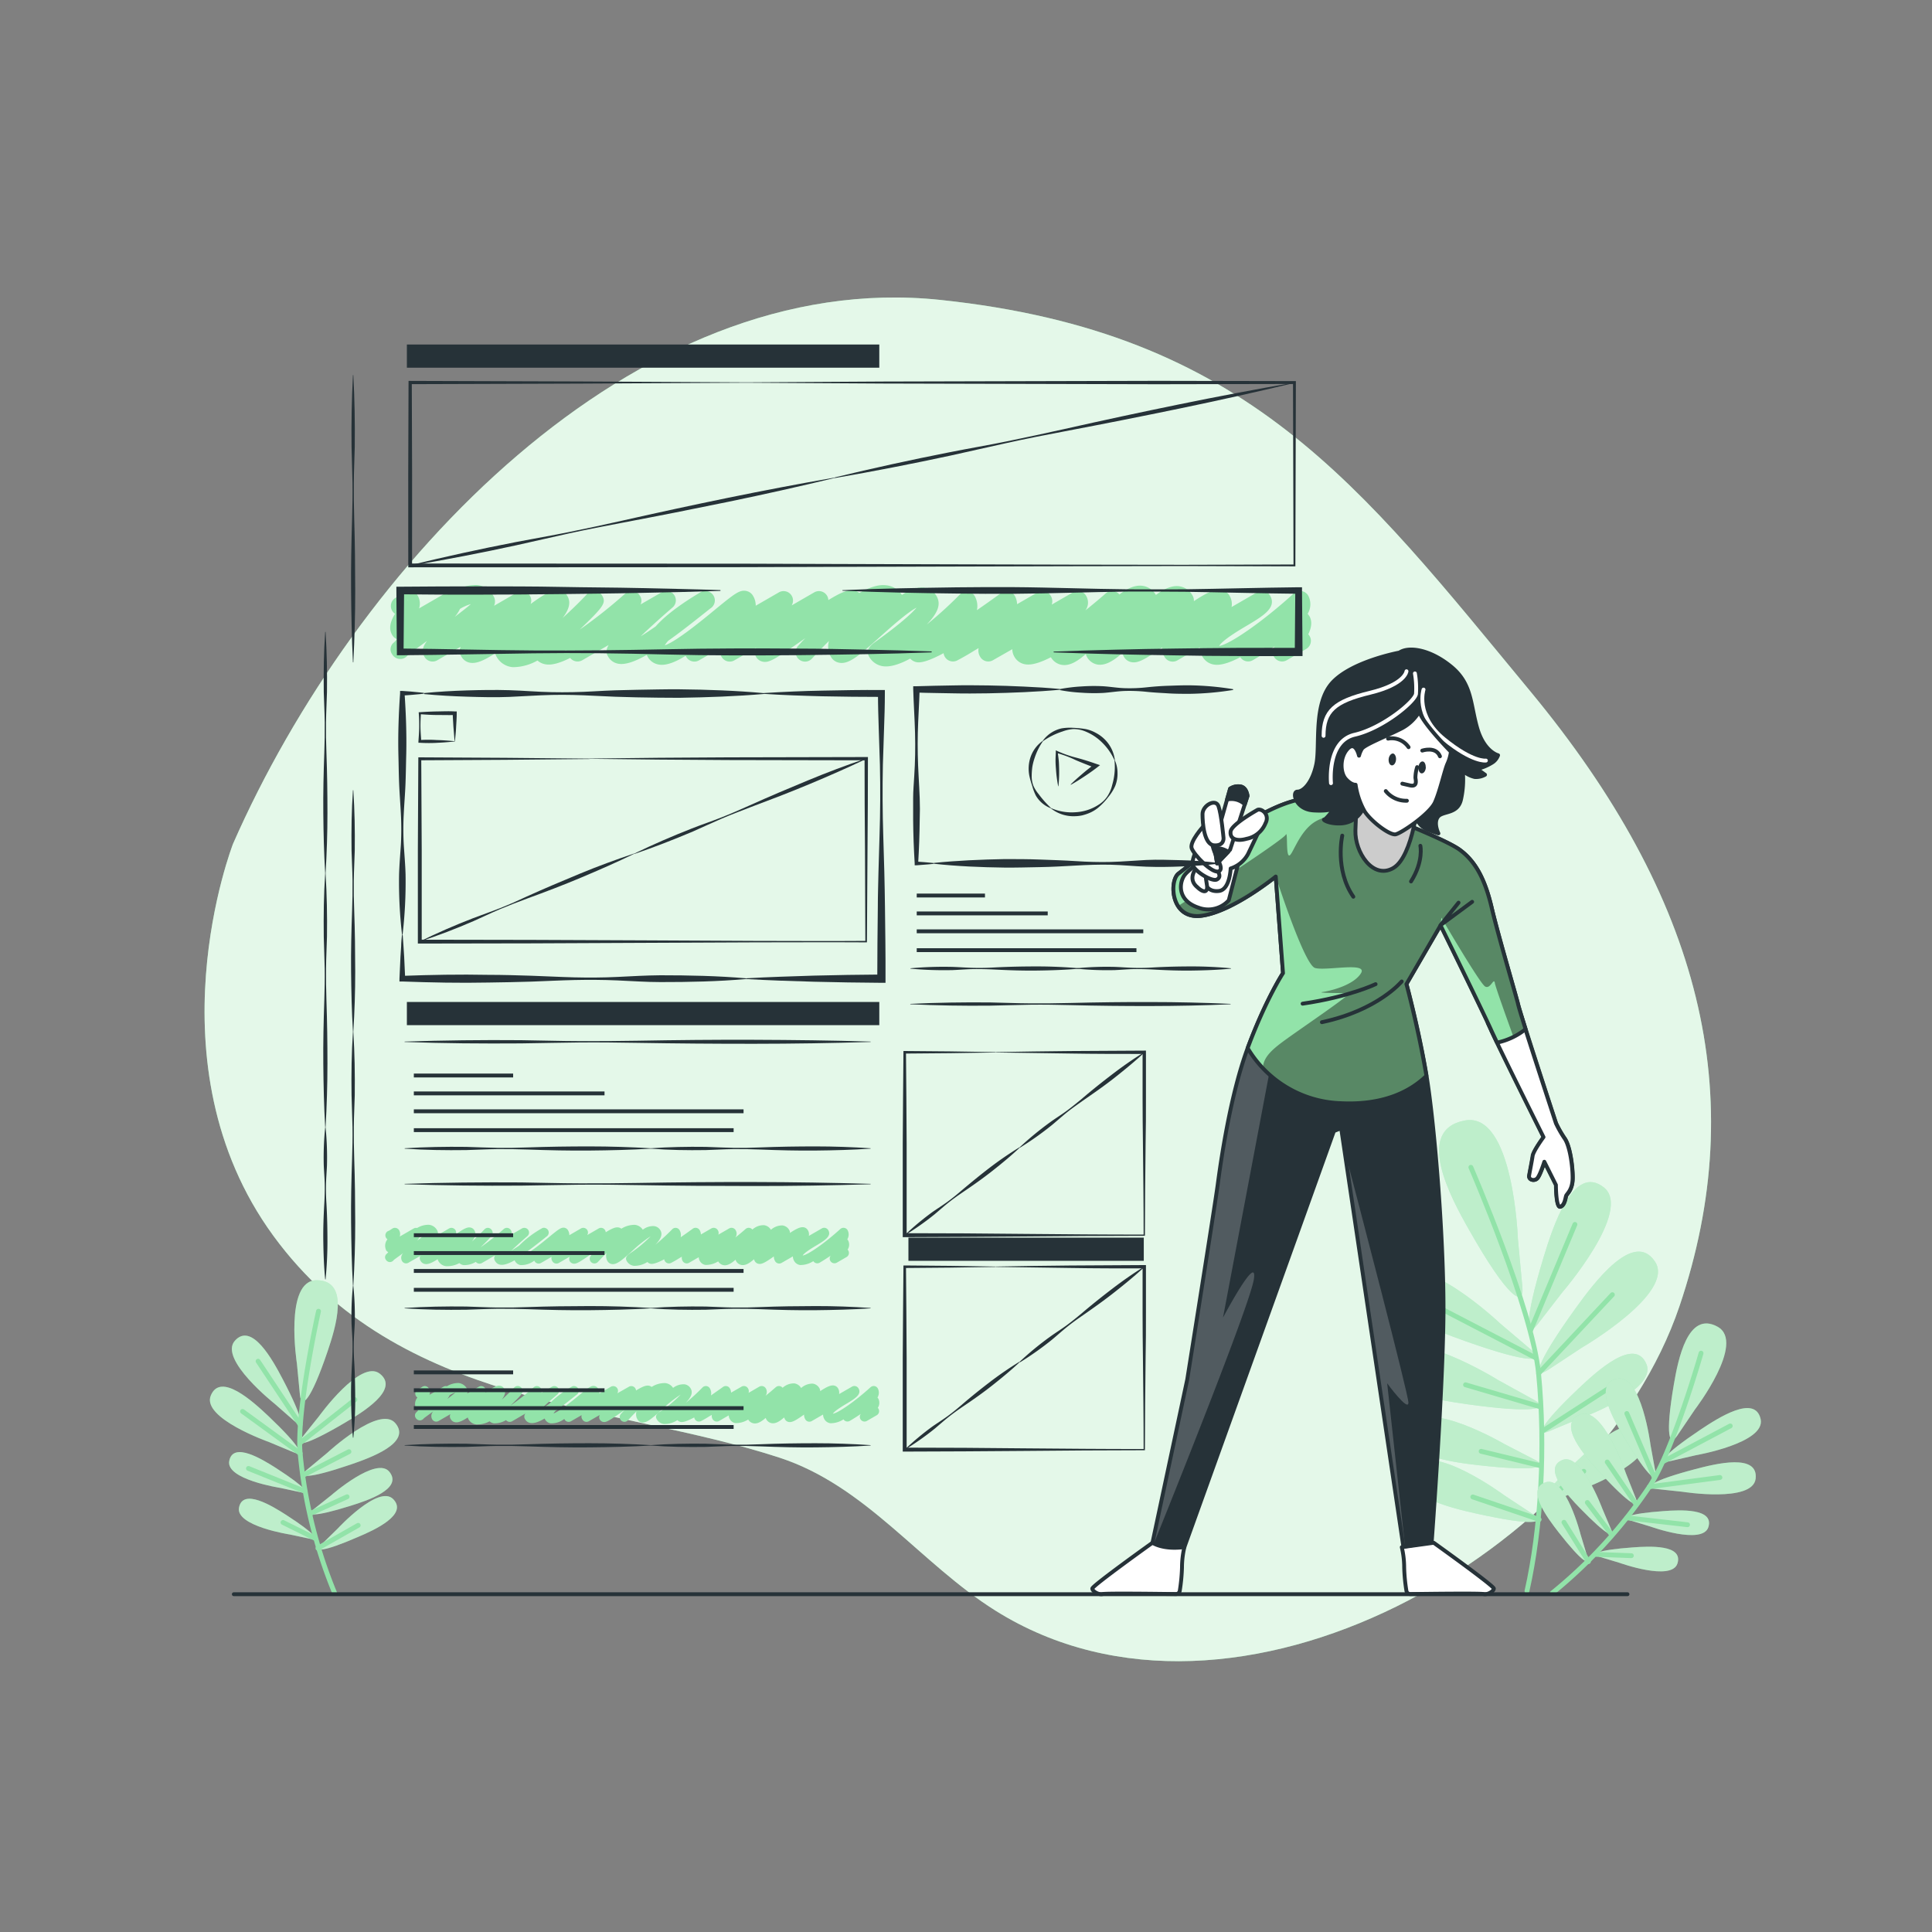 <svg xmlns="http://www.w3.org/2000/svg" xmlns:xlink="http://www.w3.org/1999/xlink" viewBox="0 0 500 500"><rect x="0" y="0" width="500" height="500" fill="#808080" stroke="none"/><defs><clippath id="clip-path"><path d="M355.16,209.94s-10.89-4.13-16.72-3.38-10.89,3.57-14.84,5.82S307.45,224.22,305,226.09s-2.07,12,6,10.9,19.16-10.14,19.16-10.14l1.88,25s-4.32,6.57-9,19-7.14,30.05-7.89,35.68S307.26,357,307.26,357l-9,42.26s2.63,1.88,8.26,1.13l29.12-81,9.57-26.67,1.88-.75,16.1,108.31,7.33-1.13s3.06-41.06,3.06-60.6-2.45-48.83-4.51-60.85S364,254.64,364,254.64l8.83-15.21s10.51,21.41,13,26.86,13.71,28,13.71,28-2.63,3.56-2.82,4.88-.75,3.94-.94,5.07,1.32,1.5,2.07.75,1.87-4.32,1.87-4.32l3,6s0,6,1.13,5.64,1.31-2.26,1.5-2.82,1.69-1.5,1.69-4.7-.75-8.26-2.07-10.14a28.72,28.72,0,0,1-2.25-3.94s-9-27.43-9.95-31.18-5.08-17.66-6.77-24.8-4.13-11.83-8.26-14.83S355.16,209.94,355.16,209.94Z" style="fill:#263238;stroke:#263238;stroke-linecap:round;stroke-linejoin:round"></path></clippath><clippath id="clip-path-2"><path d="M386,234.73c-1.69-7.13-4.13-11.83-8.26-14.83s-22.54-10-22.54-10-10.89-4.13-16.72-3.38-10.89,3.57-14.84,5.82S307.45,224.22,305,226.09s-2.07,12,6,10.9,19.16-10.14,19.16-10.14l1.88,25s-4.32,6.57-9,19l-.15.39a29.14,29.14,0,0,0,24,14.26c11.53.59,18.37-3.28,22.26-7.06,0-.22-.07-.44-.1-.64-2.07-12-5.07-23.11-5.07-23.11l8.83-15.21s10.51,21.41,13,26.86c.36.82.93,2,1.63,3.49a17.52,17.52,0,0,0,7.37-3.48c-1-3.25-1.81-5.8-2-6.77C391.79,255.77,387.65,241.87,386,234.73Z" style="fill:#92E3A9;stroke:#263238;stroke-linecap:round;stroke-linejoin:round"></path></clippath></defs><g id="background-simple"><path d="M60.31,218.37S38.13,275.17,70.73,319.8s88,43.4,131,57.44c22.5,7.35,36.45,27.39,55.9,39.59,62.19,39,155.6-15.64,177-78.74,18.51-54.63,5.64-105.74-38.58-159.17S322.84,86,243.38,77.62,92,146.29,60.31,218.37Z" style="fill:#92E3A9"></path><path d="M60.31,218.37S38.13,275.17,70.73,319.8s88,43.4,131,57.44c22.5,7.35,36.45,27.39,55.9,39.59,62.19,39,155.6-15.64,177-78.74,18.51-54.63,5.64-105.74-38.58-159.17S322.84,86,243.38,77.62,92,146.29,60.31,218.37Z" style="fill:#fff;opacity:0.75"></path></g><g id="Plants"><path d="M397.87,342.79c-2.83,3.64-3.6-.15,1.58-17.31,2.43-8,7.7-24.37,15.6-18.2,7.58,5.94-10.68,27.11-10.68,27.11Zm11.57,5.94s24.15-14.09,18.9-22.17c-5.46-8.41-15.75,5.33-20.66,12.15-10.47,14.54-11,18.37-7.11,15.86Zm-1,18.53s20.5-7.27,17.66-14.21c-3-7.22-12.82,1.8-17.56,6.29-10.11,9.6-11.05,12.46-7.73,11.1Zm-.34,18.68s20.51-7.28,17.67-14.21c-3-7.22-12.82,1.79-17.56,6.29-10.11,9.6-11.06,12.46-7.74,11.09Zm-19.82-43.39s-20.31-19.21-26.59-11.9c-6.53,7.6,9.55,13.61,17.47,16.41,16.9,6,20.72,5.37,17.22,2.37Zm-.53,14.63s-23.73-14.8-28.43-6.39c-4.89,8.75,12.06,11.45,20.38,12.62,17.75,2.48,21.38,1.14,17.35-1.1Zm1.67,16.58S369,361.8,365.2,369c-3.93,7.52,10.47,9.41,17.53,10.2,15.06,1.69,18.1.47,14.64-1.33ZM389.33,387s-19-14.05-23.55-7.28c-4.71,7.06,9.41,10.47,16.35,12,14.8,3.28,17.95,2.4,14.7.23Zm3.5-66.37s-1.12-33-13.72-30.65c-13.11,2.44-3.72,19.85,1.06,28.26,10.2,18,14.3,20.19,13.82,14.8Z" style="fill:#92E3A9"></path><path d="M397.87,342.79c-2.83,3.64-3.6-.15,1.58-17.31,2.43-8,7.7-24.37,15.6-18.2,7.58,5.94-10.68,27.11-10.68,27.11Zm11.57,5.94s24.15-14.09,18.9-22.17c-5.46-8.41-15.75,5.33-20.66,12.15-10.47,14.54-11,18.37-7.11,15.86Zm-1,18.53s20.5-7.27,17.66-14.21c-3-7.22-12.82,1.8-17.56,6.29-10.11,9.6-11.05,12.46-7.73,11.1Zm-.34,18.68s20.51-7.28,17.67-14.21c-3-7.22-12.82,1.79-17.56,6.29-10.11,9.6-11.06,12.46-7.74,11.09Zm-19.82-43.39s-20.31-19.21-26.59-11.9c-6.53,7.6,9.55,13.61,17.47,16.41,16.9,6,20.72,5.37,17.22,2.37Zm-.53,14.63s-23.73-14.8-28.43-6.39c-4.89,8.75,12.06,11.45,20.38,12.62,17.75,2.48,21.38,1.14,17.35-1.1Zm1.67,16.58S369,361.8,365.2,369c-3.93,7.52,10.47,9.41,17.53,10.2,15.06,1.69,18.1.47,14.64-1.33ZM389.33,387s-19-14.05-23.55-7.28c-4.71,7.06,9.41,10.47,16.35,12,14.8,3.28,17.95,2.4,14.7.23Zm3.5-66.37s-1.12-33-13.72-30.65c-13.11,2.44-3.72,19.85,1.06,28.26,10.2,18,14.3,20.19,13.82,14.8Z" style="fill:#fff;opacity:0.4"></path><path d="M380.66,302.1s15.93,36.76,17.52,53.34c1.83,19.05.67,40.06-3,56.31" style="fill:none;stroke:#92E3A9;stroke-linecap:round;stroke-linejoin:round;stroke-width:1.252px"></path><line x1="396.1" y1="344.32" x2="407.59" y2="316.88" style="fill:none;stroke:#92E3A9;stroke-linecap:round;stroke-linejoin:round;stroke-width:1.252px"></line><line x1="398.18" y1="355.44" x2="417.28" y2="335.06" style="fill:none;stroke:#92E3A9;stroke-linecap:round;stroke-linejoin:round;stroke-width:1.252px"></line><line x1="397.4" y1="351.39" x2="373.16" y2="338.81" style="fill:none;stroke:#92E3A9;stroke-linecap:round;stroke-linejoin:round;stroke-width:1.252px"></line><line x1="399.16" y1="370.37" x2="419.2" y2="357.44" style="fill:none;stroke:#92E3A9;stroke-linecap:round;stroke-linejoin:round;stroke-width:1.252px"></line><line x1="398.66" y1="364.09" x2="379.28" y2="358.38" style="fill:none;stroke:#92E3A9;stroke-linecap:round;stroke-linejoin:round;stroke-width:1.252px"></line><line x1="398.38" y1="379.25" x2="383.32" y2="375.6" style="fill:none;stroke:#92E3A9;stroke-linecap:round;stroke-linejoin:round;stroke-width:1.252px"></line><line x1="398.88" y1="389.12" x2="409.88" y2="380.77" style="fill:none;stroke:#92E3A9;stroke-linecap:round;stroke-linejoin:round;stroke-width:1.252px"></line><line x1="398.33" y1="393.24" x2="381.16" y2="387.41" style="fill:none;stroke:#92E3A9;stroke-linecap:round;stroke-linejoin:round;stroke-width:1.252px"></line><path d="M432,378.19c-3,.67-1.77-1.59,8.06-8.18,4.61-3.08,14.14-9.22,15.59-2.76,1.39,6.21-16.81,9.37-16.81,9.37Zm3.42,7.88s18.24,2.92,18.94-3.4c.73-6.58-10.28-3.88-15.64-2.46-11.43,3-13.3,4.79-10.27,5.12Zm-8.29,9s13.52,4.87,15,.14c1.51-4.93-7.3-4.45-11.61-4.14-9.18.66-10.86,1.73-8.59,2.42Zm-8,9.39s13.52,4.88,15,.15c1.52-4.93-7.29-4.46-11.6-4.14-9.18.66-10.86,1.73-8.6,2.42ZM427.16,374s-2.32-18.32-8.59-17.22c-6.52,1.15-.83,10.95,2.05,15.7,6.13,10.12,8.33,11.42,7.8,8.42Zm-6.4,7.24s-5.92-17.49-11.84-15.17c-6.16,2.42,1.37,10.9,5.13,15,8,8.7,10.43,9.54,9.31,6.71Zm-6.09,9.17s-5.41-14.66-10.37-12.55c-5.15,2.19,1.41,9.18,4.68,12.54,7,7.18,9,7.83,8,5.46Zm-5.6,6.76s-3.82-15.15-9-13.58c-5.36,1.63.42,9.28,3.32,13,6.18,7.87,8.16,8.74,7.41,6.28Zm29.6-32.43s13.25-17.31,5.83-21.39c-7.72-4.25-10.22,8.57-11.3,14.87-2.31,13.44-1.15,16.3.86,13.34Z" style="fill:#92E3A9"></path><path d="M432,378.19c-3,.67-1.77-1.59,8.06-8.18,4.61-3.08,14.14-9.22,15.59-2.76,1.39,6.21-16.81,9.37-16.81,9.37Zm3.42,7.88s18.24,2.92,18.94-3.4c.73-6.58-10.28-3.88-15.64-2.46-11.43,3-13.3,4.79-10.27,5.12Zm-8.29,9s13.52,4.87,15,.14c1.51-4.93-7.3-4.45-11.61-4.14-9.18.66-10.86,1.73-8.59,2.42Zm-8,9.39s13.52,4.88,15,.15c1.52-4.93-7.29-4.46-11.6-4.14-9.18.66-10.86,1.73-8.6,2.42ZM427.16,374s-2.32-18.32-8.59-17.22c-6.52,1.15-.83,10.95,2.05,15.7,6.13,10.12,8.33,11.42,7.8,8.42Zm-6.4,7.24s-5.92-17.49-11.84-15.17c-6.16,2.42,1.37,10.9,5.13,15,8,8.7,10.43,9.54,9.31,6.71Zm-6.09,9.17s-5.41-14.66-10.37-12.55c-5.15,2.19,1.41,9.18,4.68,12.54,7,7.18,9,7.83,8,5.46Zm-5.6,6.76s-3.82-15.15-9-13.58c-5.36,1.63.42,9.28,3.32,13,6.18,7.87,8.16,8.74,7.41,6.28Zm29.6-32.43s13.25-17.31,5.83-21.39c-7.72-4.25-10.22,8.57-11.3,14.87-2.31,13.44-1.15,16.3.86,13.34Z" style="fill:#fff;opacity:0.4"></path><path d="M440.23,350.2s-7.26,25.44-13.39,34.58a125.33,125.33,0,0,1-25.11,27.5" style="fill:none;stroke:#92E3A9;stroke-linecap:round;stroke-linejoin:round;stroke-width:1.252px"></path><line x1="430.43" y1="378.23" x2="447.79" y2="369.03" style="fill:none;stroke:#92E3A9;stroke-linecap:round;stroke-linejoin:round;stroke-width:1.252px"></line><line x1="426.84" y1="384.78" x2="445.12" y2="382.37" style="fill:none;stroke:#92E3A9;stroke-linecap:round;stroke-linejoin:round;stroke-width:1.252px"></line><line x1="428.13" y1="382.38" x2="421.02" y2="365.81" style="fill:none;stroke:#92E3A9;stroke-linecap:round;stroke-linejoin:round;stroke-width:1.252px"></line><line x1="421.08" y1="392.81" x2="436.73" y2="394.6" style="fill:none;stroke:#92E3A9;stroke-linecap:round;stroke-linejoin:round;stroke-width:1.252px"></line><line x1="423.46" y1="389.39" x2="415.95" y2="378.36" style="fill:none;stroke:#92E3A9;stroke-linecap:round;stroke-linejoin:round;stroke-width:1.252px"></line><line x1="416.96" y1="397.02" x2="410.8" y2="388.84" style="fill:none;stroke:#92E3A9;stroke-linecap:round;stroke-linejoin:round;stroke-width:1.252px"></line><line x1="413.08" y1="402.27" x2="422.2" y2="402.61" style="fill:none;stroke:#92E3A9;stroke-linecap:round;stroke-linejoin:round;stroke-width:1.252px"></line><line x1="411.08" y1="404.14" x2="404.75" y2="393.97" style="fill:none;stroke:#92E3A9;stroke-linecap:round;stroke-linejoin:round;stroke-width:1.252px"></line><path d="M76.31,367.88c2.29,2,2.32-.54-3.17-11-2.57-4.91-8-14.85-12.38-9.87-4.18,4.79,10.29,16.26,10.29,16.26Zm-6.76,5.29s-17.42-6.14-15-12c2.5-6.13,10.88,1.5,14.91,5.31C78,374.59,78.85,377,76,375.86Zm3,11.9s-14.21-2.18-13.22-7c1-5.05,8.53-.43,12.17,1.9,7.75,5,8.72,6.71,6.39,6.24Zm2.53,12.07s-14.2-2.18-13.22-7c1-5.05,8.54-.43,12.17,1.9,7.75,5,8.72,6.71,6.4,6.24Zm7.47-30.61s10.8-15,15.77-11c5.19,4.12-4.5,10-9.29,12.81-10.22,6-12.77,6.06-10.87,3.68ZM84.69,376s13.55-12.54,17.64-7.67c4.26,5.07-6.4,8.93-11.65,10.72-11.2,3.81-13.72,3.39-11.39,1.44Zm1,11s11.76-10.29,15.1-6.08c3.49,4.39-5.62,7.4-10.1,8.79-9.56,3-11.68,2.56-9.66,1Zm1.69,8.61s10.59-11.48,14.37-7.65c3.93,4-4.8,8-9.11,9.81-9.2,4-11.35,3.79-9.51,2ZM76.84,352.9s-3.37-21.53,5.09-21.58c8.81,0,4.88,12.42,2.83,18.47C80.37,362.7,78,364.66,77.63,361.1Z" style="fill:#92E3A9"></path><path d="M76.31,367.88c2.29,2,2.32-.54-3.17-11-2.57-4.91-8-14.85-12.38-9.87-4.18,4.79,10.29,16.26,10.29,16.26Zm-6.76,5.29s-17.42-6.14-15-12c2.5-6.13,10.88,1.5,14.91,5.31C78,374.59,78.85,377,76,375.86Zm3,11.9s-14.21-2.18-13.22-7c1-5.05,8.53-.43,12.17,1.9,7.75,5,8.72,6.71,6.39,6.24Zm2.53,12.07s-14.2-2.18-13.22-7c1-5.05,8.54-.43,12.17,1.9,7.75,5,8.72,6.71,6.4,6.24Zm7.47-30.61s10.8-15,15.77-11c5.19,4.12-4.5,10-9.29,12.81-10.22,6-12.77,6.06-10.87,3.68ZM84.69,376s13.55-12.54,17.64-7.67c4.26,5.07-6.4,8.93-11.65,10.72-11.2,3.81-13.72,3.39-11.39,1.44Zm1,11s11.76-10.29,15.1-6.08c3.49,4.39-5.62,7.4-10.1,8.79-9.56,3-11.68,2.56-9.66,1Zm1.69,8.61s10.59-11.48,14.37-7.65c3.93,4-4.8,8-9.11,9.81-9.2,4-11.35,3.79-9.51,2ZM76.84,352.9s-3.37-21.53,5.09-21.58c8.81,0,4.88,12.42,2.83,18.47C80.37,362.7,78,364.66,77.63,361.1Z" style="fill:#fff;opacity:0.4"></path><path d="M82.43,339.35s-5.77,25.82-4.75,36.78a124.94,124.94,0,0,0,8.93,36.15" style="fill:none;stroke:#92E3A9;stroke-linecap:round;stroke-linejoin:round;stroke-width:1.252px"></path><line x1="77.66" y1="368.66" x2="66.79" y2="352.28" style="fill:none;stroke:#92E3A9;stroke-linecap:round;stroke-linejoin:round;stroke-width:1.252px"></line><line x1="77.68" y1="376.13" x2="62.77" y2="365.27" style="fill:none;stroke:#92E3A9;stroke-linecap:round;stroke-linejoin:round;stroke-width:1.252px"></line><line x1="77.69" y1="373.4" x2="91.85" y2="362.24" style="fill:none;stroke:#92E3A9;stroke-linecap:round;stroke-linejoin:round;stroke-width:1.252px"></line><line x1="78.9" y1="385.93" x2="64.3" y2="380.03" style="fill:none;stroke:#92E3A9;stroke-linecap:round;stroke-linejoin:round;stroke-width:1.252px"></line><line x1="78.45" y1="381.79" x2="90.31" y2="375.69" style="fill:none;stroke:#92E3A9;stroke-linecap:round;stroke-linejoin:round;stroke-width:1.252px"></line><line x1="80.51" y1="391.6" x2="89.83" y2="387.36" style="fill:none;stroke:#92E3A9;stroke-linecap:round;stroke-linejoin:round;stroke-width:1.252px"></line><line x1="81.41" y1="398.06" x2="73.24" y2="394.01" style="fill:none;stroke:#92E3A9;stroke-linecap:round;stroke-linejoin:round;stroke-width:1.252px"></line><line x1="82.28" y1="400.67" x2="92.7" y2="394.75" style="fill:none;stroke:#92E3A9;stroke-linecap:round;stroke-linejoin:round;stroke-width:1.252px"></line></g><g id="Character"><path d="M298.25,399.27s-15.56,11.12-15.56,11.84,1.68,1.67,2.63,1.43,15.33-.05,19,0a1,1,0,0,0,1-.84,46.2,46.2,0,0,0,.58-6.08,22.66,22.66,0,0,1,.62-5.21Z" style="fill:#fff;stroke:#263238;stroke-linecap:round;stroke-linejoin:round"></path><path d="M371.05,399.27s15.55,11.12,15.55,11.84-1.67,1.67-2.62,1.43-15.33-.05-19,0a1,1,0,0,1-1-.84,44.54,44.54,0,0,1-.58-6.08,22.66,22.66,0,0,0-.62-5.21Z" style="fill:#fff;stroke:#263238;stroke-linecap:round;stroke-linejoin:round"></path><path d="M355.16,209.94s-10.89-4.13-16.72-3.38-10.89,3.57-14.84,5.82S307.45,224.22,305,226.09s-2.07,12,6,10.9,19.16-10.14,19.16-10.14l1.88,25s-4.32,6.57-9,19-7.14,30.05-7.89,35.68S307.26,357,307.26,357l-9,42.26s2.63,1.88,8.26,1.13l29.12-81,9.57-26.67,1.88-.75,16.1,108.31,7.33-1.13s3.06-41.06,3.06-60.6-2.45-48.83-4.51-60.85S364,254.64,364,254.64l8.83-15.21s10.51,21.41,13,26.86,13.71,28,13.71,28-2.63,3.56-2.82,4.88-.75,3.94-.94,5.07,1.32,1.5,2.07.75,1.87-4.32,1.87-4.32l3,6s0,6,1.13,5.64,1.31-2.26,1.5-2.82,1.69-1.5,1.69-4.7-.75-8.26-2.07-10.14a28.72,28.72,0,0,1-2.25-3.94s-9-27.43-9.95-31.18-5.08-17.66-6.77-24.8-4.13-11.83-8.26-14.83S355.16,209.94,355.16,209.94Z" style="fill:#263238"></path><g style="clip-path:url(#clip-path)"><g style="opacity:0.2"><path d="M363.18,400.33l.45-.07L359,358s5.5,7.5,5.5,5c0-2.16-13.1-52.24-16.63-65.69Z" style="fill:#fff"></path><path d="M315.15,306.48c-.75,5.64-7.89,50.53-7.89,50.53l-9,42.26a2.58,2.58,0,0,0,.36.21c3.88-9.62,25-62.13,25.89-68.48,1-7-8,10-8,10L329,275c1.5-8,3.06-23.17,3.06-23.17s-4.32,6.57-9,19S315.9,300.85,315.15,306.48Z" style="fill:#fff"></path></g></g><path d="M355.16,209.94s-10.89-4.13-16.72-3.38-10.89,3.57-14.84,5.82S307.45,224.22,305,226.09s-2.07,12,6,10.9,19.16-10.14,19.16-10.14l1.88,25s-4.32,6.57-9,19-7.14,30.05-7.89,35.68S307.26,357,307.26,357l-9,42.26s2.63,1.88,8.26,1.13l29.12-81,9.57-26.67,1.88-.75,16.1,108.31,7.33-1.13s3.06-41.06,3.06-60.6-2.45-48.83-4.51-60.85S364,254.64,364,254.64l8.83-15.21s10.51,21.41,13,26.86,13.71,28,13.71,28-2.63,3.56-2.82,4.88-.75,3.94-.94,5.07,1.32,1.5,2.07.75,1.87-4.32,1.87-4.32l3,6s0,6,1.13,5.64,1.31-2.26,1.5-2.82,1.69-1.5,1.69-4.7-.75-8.26-2.07-10.14a28.72,28.72,0,0,1-2.25-3.94s-9-27.43-9.95-31.18-5.08-17.66-6.77-24.8-4.13-11.83-8.26-14.83S355.16,209.94,355.16,209.94Z" style="fill:none;stroke:#263238;stroke-linecap:round;stroke-linejoin:round"></path><path d="M395.73,304.23c-.19,1.13,1.32,1.5,2.07.75s1.87-4.32,1.87-4.32l3,6s0,6,1.13,5.64,1.31-2.26,1.5-2.82,1.69-1.5,1.69-4.7-.75-8.26-2.07-10.14a28.72,28.72,0,0,1-2.25-3.94s-6.4-19.46-9-27.84l-8.62,1.9.7,1.52c2.44,5.45,13.71,28,13.71,28s-2.63,3.56-2.82,4.88S395.92,303.1,395.73,304.23Z" style="fill:#fff;stroke:#263238;stroke-linecap:round;stroke-linejoin:round"></path><path d="M386,234.73c-1.69-7.13-4.13-11.83-8.26-14.83s-22.54-10-22.54-10-10.89-4.13-16.72-3.38-10.89,3.57-14.84,5.82S307.45,224.22,305,226.09s-2.07,12,6,10.9,19.16-10.14,19.16-10.14l1.88,25s-4.32,6.57-9,19l-.15.39a29.14,29.14,0,0,0,24,14.26c11.53.59,18.37-3.28,22.26-7.06,0-.22-.07-.44-.1-.64-2.07-12-5.07-23.11-5.07-23.11l8.83-15.21s10.51,21.41,13,26.86c.36.82.93,2,1.63,3.49a17.52,17.52,0,0,0,7.37-3.48c-1-3.25-1.81-5.8-2-6.77C391.79,255.77,387.65,241.87,386,234.73Z" style="fill:#92E3A9"></path><g style="clip-path:url(#clip-path-2)"><path d="M394.78,266.3c-1-3.25-1.81-5.8-2-6.77-.94-3.76-5.08-17.66-6.77-24.8s-4.13-11.83-8.26-14.83-22.54-10-22.54-10l-.18-.07-1.79.16s-8.63.11-12.86,2.65-5.94,9-6.78,8.76-.28-6.5-.85-5.37S313.5,229.62,307.28,233a22.55,22.55,0,0,0-2.37,1.5c1.12,1.73,3.07,2.9,6.11,2.48a21.29,21.29,0,0,0,4.85-1.39c7-4,14.31-8.75,14.31-8.75s7.32,22.83,10.15,23.67,13.83-1.69,11.86,1.41-7.91,4.52-9.89,4.81,5.65.28,6.78.28-11,8.19-16.1,11.86c-3.21,2.32-6.08,4.53-6.12,7.48a28.65,28.65,0,0,0,20,9.09c11.53.59,18.37-3.28,22.26-7.06,0-.22-.07-.44-.1-.64-2.07-12-5.07-23.11-5.07-23.11l8.78-15.12.31-2s9.89,16.95,11.3,17.79,2.26-2.54,2.54-.84c.17,1,2.78,8.31,4.77,13.8A19.18,19.18,0,0,0,394.78,266.3Z" style="opacity:0.4"></path></g><path d="M386,234.73c-1.69-7.13-4.13-11.83-8.26-14.83s-22.54-10-22.54-10-10.89-4.13-16.72-3.38-10.89,3.57-14.84,5.82S307.45,224.22,305,226.09s-2.07,12,6,10.9,19.16-10.14,19.16-10.14l1.88,25s-4.32,6.57-9,19l-.15.39a29.14,29.14,0,0,0,24,14.26c11.53.59,18.37-3.28,22.26-7.06,0-.22-.07-.44-.1-.64-2.07-12-5.07-23.11-5.07-23.11l8.83-15.21s10.51,21.41,13,26.86c.36.82.93,2,1.63,3.49a17.52,17.52,0,0,0,7.37-3.48c-1-3.25-1.81-5.8-2-6.77C391.79,255.77,387.65,241.87,386,234.73Z" style="fill:none;stroke:#263238;stroke-linecap:round;stroke-linejoin:round"></path><path d="M362.76,254s-6.15,7.46-20.65,10.54" style="fill:none;stroke:#263238;stroke-linecap:round;stroke-linejoin:round"></path><path d="M356,254.7s-6.81,3.29-18.89,5.05" style="fill:none;stroke:#263238;stroke-linecap:round;stroke-linejoin:round"></path><path d="M347.38,216.26s-2,8.78,2.86,15.81" style="fill:none;stroke:#263238;stroke-linecap:round;stroke-linejoin:round"></path><path d="M367.59,218.89s.88,4-2.42,9.23" style="fill:none;stroke:#263238;stroke-linecap:round;stroke-linejoin:round"></path><polyline points="377.47 233.61 372.81 239.43 380.99 233.39" style="fill:none;stroke:#263238;stroke-linecap:round;stroke-linejoin:round"></polyline><path d="M320.22,224.4,318,233a7.14,7.14,0,0,1-7.89,1.88c-5.07-1.69-5.07-5.82-3.76-8.07s7.89-5.83,7.89-5.83S321.91,218.77,320.22,224.4Z" style="fill:#fff;stroke:#263238;stroke-linecap:round;stroke-linejoin:round"></path><path d="M325.86,215,323,221a7.86,7.86,0,0,1-4.51,3.76s-.18,5.45-3,5.82-4.89-1.69-3.76-7.14a11,11,0,0,1,7.89-8.64A13.78,13.78,0,0,1,325.86,215Z" style="fill:#fff;stroke:#263238;stroke-linecap:round;stroke-linejoin:round"></path><path d="M351.34,201.19s-.38,8.07-.56,13.71,4.5,12.77,9.76,9.77,6.62-18.52,6.62-18.52-1.36,2.93-7.37-1S351.34,201.19,351.34,201.19Z" style="fill:#ccc;stroke:#263238;stroke-linecap:round;stroke-linejoin:round"></path><path d="M309.52,224.78s-2.07,2.44,0,4.51,3.19,1.69,2.81-.38-.37-3.19,0-3.94S310.46,223.28,309.52,224.78Z" style="fill:#fff;stroke:#263238;stroke-linecap:round;stroke-linejoin:round"></path><path d="M309.89,219.71a8.71,8.71,0,0,0-1.31,3.75c0,1.7,5.07,4.89,6.38,4.14s.38-2.07-1.12-3.95S310.83,219.71,309.89,219.71Z" style="fill:#fff;stroke:#263238;stroke-linecap:round;stroke-linejoin:round"></path><path d="M311.4,213.89s-3.57,3.94-3,5.63,5.26,6.57,6.95,6-.75-3.76-1.31-5.82S312.52,214.07,311.4,213.89Z" style="fill:#fff;stroke:#263238;stroke-linecap:round;stroke-linejoin:round"></path><path d="M318.35,204.12l-4.14,14.65.75,4.69,3.39-3.56,4.5-13.9s-.18-2.07-1.69-2.44A3.72,3.72,0,0,0,318.35,204.12Z" style="fill:#fff;stroke:#263238;stroke-linecap:round;stroke-linejoin:round"></path><path d="M321.16,203.56a3.72,3.72,0,0,0-2.81.56l-.8,2.81a5,5,0,0,1,4.6,1.23l.7-2.16S322.67,203.93,321.16,203.56Z" style="fill:#263238;stroke:#263238;stroke-linecap:round;stroke-linejoin:round"></path><path d="M315,223.46l2.86-3a5.38,5.38,0,0,0-3.49-.93Z" style="fill:#263238;stroke:#263238;stroke-linecap:round;stroke-linejoin:round"></path><path d="M325.48,209.57s-6.76,3.75-7,5.63,1.51,2.63,4.14,1.88a6.62,6.62,0,0,0,4.88-4C328.68,210.88,326.61,209.19,325.48,209.57Z" style="fill:#fff;stroke:#263238;stroke-linecap:round;stroke-linejoin:round"></path><path d="M316.65,216.89s-.56-6.2-1.31-8.26-4.13-.19-4.13,2.06.37,7.89,3,8.08S316.65,216.89,316.65,216.89Z" style="fill:#fff;stroke:#263238;stroke-linecap:round;stroke-linejoin:round"></path><path d="M362.18,168.88s-12.09,2.22-17.25,7.67-3.25,16.38-4.28,21.24-3.39,7.08-4.87,7.08-.59,4.57,4.13,4.87,5.61-.74,5.61-.74-2.36,3.1-2.81,3.1,1.18,1.18,4.43,1a6.63,6.63,0,0,0,6.19-5.9c.3-3.09-1.47-6.78.59-9.58s10.92-6.05,11.66-6.79,5.6,5.9,4.27,10.18-3.54,8.4-3.39,10a4.74,4.74,0,0,0,3,3.68c1.48.59,2.8,1,2.8,1s-1.32-2.66-.14-4.28,5.16-.59,6-4.57a23.47,23.47,0,0,0,.44-7.38,6.9,6.9,0,0,0,3.1,1.63,4.71,4.71,0,0,0,2.66-.59L382.24,199a13,13,0,0,0,4.13-1.77,3.78,3.78,0,0,0,1.33-1.77s-3.69-.88-5.46-7.22-1.33-11.36-6.78-15.79S364.54,167.26,362.18,168.88Z" style="fill:#263238;stroke:#263238;stroke-linecap:round;stroke-linejoin:round"></path><path d="M366.18,174.28a22.7,22.7,0,0,1,.28,5.29c-.28,2-8.63,8.91-15.87,10.58s-6.13,12.53-6.13,12.53" style="fill:none;stroke:#fff;stroke-linecap:round;stroke-linejoin:round"></path><path d="M364,173.72s-.28,3.35-9.46,5.57-12,4.74-12,11.14" style="fill:none;stroke:#fff;stroke-linecap:round;stroke-linejoin:round"></path><path d="M368.41,178.46s-2.23,6.68,5.29,12.81,10.85,5.56,10.85,5.56" style="fill:none;stroke:#fff;stroke-linecap:round;stroke-linejoin:round"></path><path d="M367.35,184.08a11.54,11.54,0,0,1-5.17,4.72c-3.83,1.91-9.14,4-9.73,5a6.62,6.62,0,0,0-.74,1.77s-.88-4-2.95-1.77-1.92,6.2-.44,7.82,2.51,1.47,2.51,1.47a19.78,19.78,0,0,0,2.36,6.93c1.77,2.66,6.49,6.2,8,5.9s8.85-5.31,10.18-8.26,2.51-8.4,3.24-10a11.08,11.08,0,0,0,.89-3.1S367.79,186.73,367.35,184.08Z" style="fill:#fff;stroke:#263238;stroke-linecap:round;stroke-linejoin:round"></path><path d="M366.76,198.53a9.22,9.22,0,0,0-.45,2.8c.15.89.45,2.36-1.47,1.92l-1.92-.44" style="fill:none;stroke:#263238;stroke-linecap:round;stroke-linejoin:round"></path><path d="M358.64,204.73a6.71,6.71,0,0,0,5.46,2.5" style="fill:none;stroke:#263238;stroke-linecap:round;stroke-linejoin:round"></path><path d="M364.54,193.37a5.26,5.26,0,0,0-5.31-2.21" style="fill:none;stroke:#263238;stroke-linecap:round;stroke-linejoin:round"></path><path d="M368.08,194.25s3.54-1.18,4.58,1.48" style="fill:none;stroke:#263238;stroke-linecap:round;stroke-linejoin:round"></path><path d="M361.29,196.62c-.07.85-.56,1.51-1.09,1.46s-.89-.77-.82-1.62S360,195,360.47,195,361.37,195.77,361.29,196.62Z" style="fill:#263238"></path><path d="M369,198.69c-.07.85-.56,1.5-1.09,1.46s-.89-.78-.82-1.63.57-1.5,1.09-1.46S369,197.83,369,198.69Z" style="fill:#263238"></path></g><g id="sketch-lines"><path d="M133.23,172.65a4.63,4.63,0,0,1-.65,0,5.27,5.27,0,0,1-4.06-2.67,2.22,2.22,0,0,1-.31-.94c-3.09,2-5,2.78-6.64,2.46a3.16,3.16,0,0,1-2.13-1.52,2.52,2.52,0,0,1-.2-2.61l-6.06,3.5a2.42,2.42,0,0,1-3.33-.89c-.78-1.35-.46-2.67.68-4.13-.81.6-1.66,1.23-2.55,1.87s-1.83,1.32-2.3,1.7l-.27.3a2.43,2.43,0,0,1-3.93-.4,2.22,2.22,0,0,1,.51-3.08l.75-.82a2.42,2.42,0,0,1-1.18-1l-.08-.13c-1.09-1.89-.2-3.85.75-5.44a2.61,2.61,0,0,1-.75-.8,2.44,2.44,0,0,1,.89-3.33,2.13,2.13,0,0,1,.63-.25c.36-.21,1-.65,1.65-1.06a2.46,2.46,0,0,1,1.92-.36,2.42,2.42,0,0,1,1.56,1.16,4,4,0,0,1,.33,3.24l7.16-4.14a2.45,2.45,0,0,1,1.78-.26,11.3,11.3,0,0,1,6-1.65,5.43,5.43,0,0,1,4.28,2.8,2.71,2.71,0,0,1,.18,2.58l6-3.47a2.44,2.44,0,0,1,3.47,3c4-2.91,5.9-3.85,7.53-3.52a2.86,2.86,0,0,1,1.92,1.37c.44.77,1.4,2.43-1.18,5.78,2.19-2,4.39-4.11,6.36-6.22a2.43,2.43,0,0,1,2.06-.76,2.39,2.39,0,0,1,1.83,1.2c1.08,1.87.36,2.84-5.83,8.79a126.41,126.41,0,0,0,11.85-9.39,2.43,2.43,0,0,1,2-.59,2.4,2.4,0,0,1,1.72,1.19,2.23,2.23,0,0,1,.2,2.26l5.46-3.15a2.43,2.43,0,0,1,2.8,3.95c-2.81,2.41-5.86,5.17-8.24,7.46,1.07-.66,2.35-1.5,3.88-2.57,3-3.41,7.93-6.66,11.59-8.83h0A2,2,0,0,1,183,153a2.43,2.43,0,0,1,.83,4.47l-1.12.89c-3.78,3-7,5.53-9.8,7.49a7.58,7.58,0,0,0-.87,1.17c3-1,9.75-6.56,12.82-9.09,5.25-4.31,6.55-5.32,8.22-5a2.62,2.62,0,0,1,1.8,1.26,4.78,4.78,0,0,1,.7,2.57l6-3.46a2.44,2.44,0,0,1,3.3,3.38l5.85-3.38a2.44,2.44,0,0,1,3.65,2c3.49-2.15,5.28-2.77,6.73-2.45a3,3,0,0,1,1.28.62c2.49-1.41,4.9-2.26,6.92-2a5.41,5.41,0,0,1,4.1,2.49c2.24-1.44,4.14-2.12,5.88-1.84a4.32,4.32,0,0,1,3.1,2.17c1.15,2,.47,4.21-2.58,7.37a101.91,101.91,0,0,0,8.65-7.86,2.38,2.38,0,0,1,2-.71,2.42,2.42,0,0,1,1.8,1.19,5.12,5.12,0,0,1,.56,3.63c2.08-1.43,4.18-2.92,6.17-4.37A2.43,2.43,0,0,1,261,153a2.41,2.41,0,0,1,1.6,1.16,4.54,4.54,0,0,1,.62,2.2l5.36-3.09a2.44,2.44,0,0,1,1.85-.24,2.39,2.39,0,0,1,1.47,1.13,2.65,2.65,0,0,1,.29,2.31l5.54-3.2a2.45,2.45,0,0,1,3.33.89,3.37,3.37,0,0,1-.15,3.8c1.75-1.39,3.53-2.88,5.28-4.41a2.42,2.42,0,0,1,3.5.3c2.06-1.57,4-2.47,5.91-2.25a4.72,4.72,0,0,1,3.55,2.37c2.11-1.58,4.09-2.48,6-2.25a4.63,4.63,0,0,1,3.5,2.44,2.42,2.42,0,0,1,.32,1.42c3.5-2.32,5.59-3.22,7.23-2.88a3,3,0,0,1,2,1.46,4.19,4.19,0,0,1,.53,2.94l6.65-3.84a2.43,2.43,0,0,1,3.32.89c1.8,3.12-1.83,5.27-6,7.76-2,1.17-6.38,3.79-7.18,5.27,2.91-.48,11.5-6.49,19.31-13.61a2.42,2.42,0,0,1,2-.61,2.46,2.46,0,0,1,1.74,1.19,4.78,4.78,0,0,1-.15,4.71,4.34,4.34,0,0,1,.5.69q1,1.83-.34,4.61a2.24,2.24,0,0,1,.35.46,2.43,2.43,0,0,1-.89,3.33l-5,2.9a2.43,2.43,0,0,1-3.14-3.6c-1.95,1.37-3.94,2.6-5.66,3.6a2.44,2.44,0,0,1-3.14-.6l-.12-.17c-2.62,1.38-5,2.19-6.75,1.92a4.15,4.15,0,0,1-3-2,4.85,4.85,0,0,1-.71-2.46l-5.81,3.36a2.43,2.43,0,0,1-3.32-.89,4.58,4.58,0,0,1-.64-2.46c-4.63,3.3-6.36,4.14-8,3.8a2.79,2.79,0,0,1-1.86-1.34,4,4,0,0,1-.42-1c-2.45,2.14-4.37,3.21-6.28,3a3.87,3.87,0,0,1-2.89-2,2.41,2.41,0,0,1-.28-.76c-2.28,2-4.18,3.06-6.05,2.84a4,4,0,0,1-3-2c-2.59,1.34-4.91,2.11-6.58,1.84a3.93,3.93,0,0,1-2.84-1.92,4,4,0,0,1-.57-2l-5,2.85a2.42,2.42,0,0,1-3.32-.89,3.13,3.13,0,0,1-.4-2.24l-1.05.61c-2,1.26-3.72,2.18-4.46,2.57a2.44,2.44,0,0,1-3.27-1,2.47,2.47,0,0,1-.28-.87q-5.09,2.73-7,2.33a3,3,0,0,1-1.64-.93c-2.55,1.39-5,2.21-6.89,2a4.91,4.91,0,0,1-3.72-2.45c-1.12-1.93.53-3.12,1.85-4.07,6.43-4.64,9.21-7.24,10.4-8.66-2.54,1.33-7,5.37-9.4,7.51-5.38,4.84-8.06,7.16-10.52,6.76a3.09,3.09,0,0,1-2.24-1.54,5.21,5.21,0,0,1-.5-4.11c-.58.57-1.16,1.15-1.73,1.73l-2.67,2.83a2.43,2.43,0,0,1-3.58-3.3c.39-.43,1-1.13,1.87-2l-.25.18c-7.65,5.36-9.15,6.28-10.82,5.91a2.56,2.56,0,0,1-1.69-1.23,2.46,2.46,0,0,1,0-2.34l-5.6,3.23a2.42,2.42,0,0,1-3.32-.89,2.69,2.69,0,0,1-.4-2.24l-5.43,3.13a2.42,2.42,0,0,1-3.32-.89,1.51,1.51,0,0,1-.15-.28c-2.81,1.73-5.15,2.6-7,2.26a4,4,0,0,1-2.83-2,4.44,4.44,0,0,1-.24-.49c-3.35,1.9-5.7,2.59-7.38,2.28a3.75,3.75,0,0,1-2.59-1.79c-.42-.74-.82-1.44.1-3.05l-6.82,3.94a2.45,2.45,0,0,1-3.13-.6c-2.45,1.24-4.65,1.93-6.27,1.67a4.15,4.15,0,0,1-2.19-1A13,13,0,0,1,133.23,172.65Zm-14.22-15a8.75,8.75,0,0,1-1.32,2l0,0c1.28-1,3-2.28,4.18-3.32A11.65,11.65,0,0,0,119,157.61Zm-13.32-2.08h0Zm0,0Zm0,0h0Zm-.27-.36a2.42,2.42,0,0,1,.27.36A2.42,2.42,0,0,0,105.42,155.16Z" style="fill:#92E3A9"></path><path d="M115.77,327.69l-.33,0a2.66,2.66,0,0,1-2-1.35,1.2,1.2,0,0,1-.16-.47c-1.55,1-2.53,1.4-3.34,1.24a1.59,1.59,0,0,1-1.07-.76,1.26,1.26,0,0,1-.1-1.32l-3.06,1.76a1.21,1.21,0,0,1-.93.13,1.25,1.25,0,0,1-.74-.57,1.73,1.73,0,0,1,.34-2.09l-1.29.95c-.43.31-.92.66-1.15.85l-.14.15a1.21,1.21,0,0,1-1,.41,1.25,1.25,0,0,1-.94-.61,1.11,1.11,0,0,1,.26-1.55l.37-.41a1.28,1.28,0,0,1-.59-.52l0-.07a2.65,2.65,0,0,1,.38-2.74,1.12,1.12,0,0,1-.38-.4,1.23,1.23,0,0,1,.45-1.68,1.37,1.37,0,0,1,.31-.13c.18-.1.53-.32.84-.53a1.21,1.21,0,0,1,1-.18,1.26,1.26,0,0,1,.79.58,2,2,0,0,1,.16,1.64l3.61-2.09a1.28,1.28,0,0,1,.9-.13,5.65,5.65,0,0,1,3-.83,2.71,2.71,0,0,1,2.16,1.41,1.35,1.35,0,0,1,.09,1.3l3-1.75a1.23,1.23,0,0,1,1.63.38,1.19,1.19,0,0,1,.11,1.15c2-1.46,3-1.94,3.8-1.77a1.43,1.43,0,0,1,1,.69c.23.39.71,1.22-.59,2.91,1.11-1,2.21-2.07,3.21-3.13a1.22,1.22,0,0,1,1-.39,1.25,1.25,0,0,1,.93.61c.54.94.17,1.43-2.94,4.43a66.2,66.2,0,0,0,6-4.73,1.2,1.2,0,0,1,1-.3,1.22,1.22,0,0,1,.86.6,1.13,1.13,0,0,1,.1,1.14l2.75-1.59a1.24,1.24,0,0,1,1.62.35,1.22,1.22,0,0,1-.21,1.64c-1.41,1.22-2.95,2.6-4.15,3.76.54-.33,1.18-.76,2-1.3a26.41,26.41,0,0,1,5.83-4.44h0a1,1,0,0,1,.84-.16,1.23,1.23,0,0,1,.42,2.26c-.1.07-.29.23-.56.45-1.91,1.53-3.54,2.78-4.94,3.77a4.24,4.24,0,0,0-.44.59c1.49-.5,4.91-3.31,6.46-4.58,2.64-2.17,3.3-2.68,4.14-2.53a1.33,1.33,0,0,1,.91.64,2.46,2.46,0,0,1,.35,1.29l3-1.74a1.22,1.22,0,0,1,1.64.39,1.24,1.24,0,0,1,0,1.31l2.95-1.7a1.21,1.21,0,0,1,1.59.33,1.13,1.13,0,0,1,.24.65c1.76-1.09,2.66-1.4,3.4-1.23a1.47,1.47,0,0,1,.64.31,6.32,6.32,0,0,1,3.49-1,2.73,2.73,0,0,1,2.06,1.26,4.35,4.35,0,0,1,3-.93,2.21,2.21,0,0,1,1.57,1.09c.57,1,.23,2.12-1.3,3.72a53.4,53.4,0,0,0,4.35-4,1.21,1.21,0,0,1,1-.36,1.23,1.23,0,0,1,.91.6,2.57,2.57,0,0,1,.28,1.83c1.05-.72,2.11-1.47,3.11-2.2a1.21,1.21,0,0,1,1-.22,1.26,1.26,0,0,1,.81.59,2.29,2.29,0,0,1,.31,1.11l2.7-1.56a1.24,1.24,0,0,1,1.68.45,1.35,1.35,0,0,1,.14,1.16l2.79-1.61a1.23,1.23,0,0,1,1.68.45,1.68,1.68,0,0,1-.08,1.91c.88-.7,1.78-1.44,2.66-2.22a1.24,1.24,0,0,1,1-.29,1.26,1.26,0,0,1,.76.44,4.24,4.24,0,0,1,3-1.13,2.38,2.38,0,0,1,1.79,1.19,4.37,4.37,0,0,1,3-1.13,2.33,2.33,0,0,1,1.76,1.23,1.21,1.21,0,0,1,.16.72c1.76-1.18,2.82-1.63,3.64-1.46a1.57,1.57,0,0,1,1,.74,2.09,2.09,0,0,1,.26,1.48l3.35-1.93a1.21,1.21,0,0,1,.93-.13,1.25,1.25,0,0,1,.75.58c.9,1.56-.93,2.65-3,3.9-1,.59-3.22,1.91-3.62,2.66,1.47-.24,5.79-3.27,9.73-6.86a1.23,1.23,0,0,1,1.89.3,2.38,2.38,0,0,1-.08,2.36,2.31,2.31,0,0,1,.25.36,2.36,2.36,0,0,1-.17,2.32,1,1,0,0,1,.18.23,1.23,1.23,0,0,1-.45,1.68l-2.53,1.46a1.23,1.23,0,0,1-1.58-1.82c-1,.69-2,1.31-2.85,1.82a1.22,1.22,0,0,1-1.58-.31.27.27,0,0,1-.07-.08,6.22,6.22,0,0,1-3.39,1,2.1,2.1,0,0,1-1.53-1,2.43,2.43,0,0,1-.36-1.24l-2.93,1.69a1.22,1.22,0,0,1-1.67-.45,2.2,2.2,0,0,1-.32-1.23c-2.33,1.66-3.2,2.08-4,1.91a1.43,1.43,0,0,1-.94-.68,2.58,2.58,0,0,1-.21-.49c-1.23,1.07-2.2,1.61-3.16,1.49a2,2,0,0,1-1.46-1,1.09,1.09,0,0,1-.14-.38c-1.15,1-2.11,1.54-3,1.43a2,2,0,0,1-1.5-1,6,6,0,0,1-3.31.92,2,2,0,0,1-1.43-1,1.93,1.93,0,0,1-.29-1l-2.49,1.44a1.22,1.22,0,0,1-.93.13,1.24,1.24,0,0,1-.75-.57,1.6,1.6,0,0,1-.2-1.13l-.53.3c-1,.64-1.87,1.1-2.24,1.3a1.23,1.23,0,0,1-1.65-.49,1,1,0,0,1-.14-.44c-1.71.91-2.89,1.3-3.53,1.17a1.5,1.5,0,0,1-.83-.47,6.25,6.25,0,0,1-3.47,1,2.51,2.51,0,0,1-1.88-1.24c-.56-1,.27-1.57.93-2.05a31.89,31.89,0,0,0,5.25-4.36,32.58,32.58,0,0,0-4.74,3.78c-2.71,2.44-4.06,3.61-5.3,3.41a1.59,1.59,0,0,1-1.13-.78,2.66,2.66,0,0,1-.25-2.07c-.29.29-.59.58-.87.87l-1.35,1.43a1.22,1.22,0,0,1-1.8-1.66c.2-.22.52-.58.94-1l-.12.09c-3.86,2.7-4.61,3.17-5.45,3a1.36,1.36,0,0,1-.86-.62,1.24,1.24,0,0,1,0-1.18l-2.82,1.63a1.23,1.23,0,0,1-1.68-.45,1.39,1.39,0,0,1-.2-1.13l-2.73,1.58a1.21,1.21,0,0,1-1.67-.45,1,1,0,0,1-.08-.14,5.5,5.5,0,0,1-3.55,1.14,2,2,0,0,1-1.42-1,1.34,1.34,0,0,1-.12-.24c-1.69.95-2.88,1.3-3.72,1.14a1.81,1.81,0,0,1-1.3-.9,1.24,1.24,0,0,1,0-1.53l-3.44,2a1.22,1.22,0,0,1-1.58-.3,5.77,5.77,0,0,1-3.16.84,2.13,2.13,0,0,1-1.1-.52A6.52,6.52,0,0,1,115.77,327.69Zm-7.17-7.58a4.35,4.35,0,0,1-.66,1h0c.64-.49,1.49-1.14,2.11-1.67A6.22,6.22,0,0,0,108.6,320.11Zm-6.71-1Zm0,0h0Zm0,0Zm-.13-.18a1.18,1.18,0,0,1,.13.18A1.4,1.4,0,0,0,101.76,318.88Z" style="fill:#92E3A9"></path><path d="M123.57,368.64a1.72,1.72,0,0,1-.33,0,2.64,2.64,0,0,1-2-1.34,1.2,1.2,0,0,1-.16-.47c-1.55,1-2.53,1.4-3.34,1.23a1.56,1.56,0,0,1-1.07-.76,1.25,1.25,0,0,1-.1-1.32l-3.06,1.77a1.22,1.22,0,0,1-1.67-.45,1.72,1.72,0,0,1,.34-2.08l-1.29.94-1.15.85-.14.16a1.24,1.24,0,0,1-2-.2,1.12,1.12,0,0,1,.26-1.56l.37-.41a1.22,1.22,0,0,1-.59-.52l0-.06a2.64,2.64,0,0,1,.38-2.74,1.35,1.35,0,0,1-.38-.41,1.21,1.21,0,0,1,.45-1.67,1,1,0,0,1,.32-.13c.18-.1.52-.33.83-.53a1.21,1.21,0,0,1,1.75.4,2,2,0,0,1,.17,1.63l3.6-2.08a1.19,1.19,0,0,1,.9-.13,5.67,5.67,0,0,1,3-.84,2.75,2.75,0,0,1,2.15,1.41,1.35,1.35,0,0,1,.09,1.3l3-1.74a1.22,1.22,0,0,1,1.74,1.53c2-1.47,3-1.94,3.8-1.77a1.38,1.38,0,0,1,1,.68c.23.39.71,1.23-.59,2.91,1.11-1,2.21-2.06,3.21-3.13a1.23,1.23,0,0,1,2,.22c.54.95.18,1.43-2.94,4.43a64.46,64.46,0,0,0,6-4.73,1.21,1.21,0,0,1,1.87.3,1.13,1.13,0,0,1,.1,1.14l2.75-1.59a1.24,1.24,0,0,1,1.62.36,1.23,1.23,0,0,1-.21,1.64c-1.41,1.21-3,2.6-4.15,3.75.54-.33,1.19-.75,2-1.29a26.15,26.15,0,0,1,5.83-4.45h0a1,1,0,0,1,.84-.15,1.22,1.22,0,0,1,.42,2.25l-.56.45c-1.91,1.53-3.54,2.78-4.94,3.77a4.24,4.24,0,0,0-.44.59c1.49-.49,4.91-3.3,6.46-4.58,2.64-2.17,3.3-2.68,4.14-2.52a1.35,1.35,0,0,1,.91.63,2.42,2.42,0,0,1,.35,1.29l3-1.74a1.23,1.23,0,0,1,1.66,1.7l3-1.7a1.22,1.22,0,0,1,1.59.33,1.16,1.16,0,0,1,.24.65c1.76-1.08,2.66-1.39,3.4-1.23a1.47,1.47,0,0,1,.64.31,6.22,6.22,0,0,1,3.49-1,2.72,2.72,0,0,1,2.06,1.25,4.4,4.4,0,0,1,3-.93,2.2,2.2,0,0,1,1.57,1.1c.57,1,.23,2.12-1.3,3.71a51.63,51.63,0,0,0,4.35-4,1.24,1.24,0,0,1,1-.36,1.22,1.22,0,0,1,.91.61,2.54,2.54,0,0,1,.28,1.82c1-.72,2.11-1.47,3.11-2.2a1.22,1.22,0,0,1,1.78.38,2.25,2.25,0,0,1,.31,1.1l2.7-1.55a1.22,1.22,0,0,1,.93-.13,1.24,1.24,0,0,1,.75.57,1.37,1.37,0,0,1,.14,1.17l2.79-1.62a1.25,1.25,0,0,1,1.68.45,1.72,1.72,0,0,1-.07,1.92c.88-.7,1.77-1.45,2.65-2.22a1.23,1.23,0,0,1,1.77.15,4.27,4.27,0,0,1,3-1.14,2.4,2.4,0,0,1,1.79,1.2,4.35,4.35,0,0,1,3-1.14,2.36,2.36,0,0,1,1.76,1.23,1.25,1.25,0,0,1,.16.72c1.77-1.17,2.82-1.62,3.64-1.45a1.53,1.53,0,0,1,1,.73,2.11,2.11,0,0,1,.26,1.48l3.35-1.93a1.21,1.21,0,0,1,.93-.12,1.23,1.23,0,0,1,.75.57c.9,1.57-.93,2.65-3,3.91-1,.59-3.22,1.91-3.62,2.65,1.47-.24,5.79-3.27,9.73-6.85a1.24,1.24,0,0,1,1-.31,1.26,1.26,0,0,1,.88.6,2.39,2.39,0,0,1-.08,2.37,1.83,1.83,0,0,1,.25.35,2.36,2.36,0,0,1-.17,2.32,1.08,1.08,0,0,1,.18.24,1.22,1.22,0,0,1-.45,1.67l-2.53,1.46a1.22,1.22,0,0,1-1.58-1.81c-1,.69-2,1.31-2.85,1.81a1.22,1.22,0,0,1-1.58-.3l-.07-.09a6.05,6.05,0,0,1-3.39,1,2.09,2.09,0,0,1-1.53-1,2.47,2.47,0,0,1-.36-1.25l-2.93,1.69a1.22,1.22,0,0,1-1.67-.44,2.35,2.35,0,0,1-.32-1.24c-2.33,1.66-3.2,2.08-4,1.91a1.39,1.39,0,0,1-.94-.67,2.66,2.66,0,0,1-.21-.5c-1.23,1.08-2.2,1.62-3.16,1.5a2,2,0,0,1-1.46-1,1.07,1.07,0,0,1-.14-.39c-1.15,1-2.11,1.55-3.05,1.43a2,2,0,0,1-1.5-1,6,6,0,0,1-3.31.93,2,2,0,0,1-1.43-1,1.93,1.93,0,0,1-.29-1l-2.49,1.44a1.24,1.24,0,0,1-1.68-.45,1.59,1.59,0,0,1-.2-1.13l-.53.3c-1,.64-1.87,1.11-2.24,1.3a1.23,1.23,0,0,1-1.65-.49,1.19,1.19,0,0,1-.14-.44c-1.71.91-2.89,1.31-3.53,1.17a1.5,1.5,0,0,1-.83-.47,6.17,6.17,0,0,1-3.47,1,2.48,2.48,0,0,1-1.88-1.24c-.56-1,.27-1.57.93-2a30.38,30.38,0,0,0,5.25-4.36,32.58,32.58,0,0,0-4.74,3.78c-2.71,2.44-4.06,3.61-5.3,3.41a1.58,1.58,0,0,1-1.13-.78,2.66,2.66,0,0,1-.25-2.07l-.87.87-1.35,1.43a1.22,1.22,0,0,1-1.8-1.66c.2-.22.52-.57.94-1l-.12.08c-3.86,2.7-4.61,3.17-5.45,3a1.3,1.3,0,0,1-.85-.63,1.19,1.19,0,0,1,0-1.17l-2.82,1.62a1.23,1.23,0,0,1-1.68-.45,1.34,1.34,0,0,1-.19-1.13l-2.74,1.58a1.21,1.21,0,0,1-1.67-.45.64.64,0,0,1-.08-.14,5.48,5.48,0,0,1-3.55,1.14,2,2,0,0,1-1.42-1,1.42,1.42,0,0,1-.12-.25c-1.69,1-2.88,1.31-3.72,1.15a1.87,1.87,0,0,1-1.3-.9,1.25,1.25,0,0,1,.05-1.54l-3.44,2a1.25,1.25,0,0,1-1.58-.3,5.77,5.77,0,0,1-3.16.84,2.14,2.14,0,0,1-1.1-.53A6.52,6.52,0,0,1,123.57,368.64Zm-7.17-7.57a4.81,4.81,0,0,1-.66,1h0c.65-.5,1.5-1.15,2.11-1.67A5.49,5.49,0,0,0,116.4,361.07ZM109.69,360Zm0,0Zm0,0Zm-.13-.19a1.27,1.27,0,0,1,.13.19A1.27,1.27,0,0,0,109.56,359.83Z" style="fill:#92E3A9"></path><path d="M218,152.74c4.92-.22,9.84-.39,14.76-.48s9.84-.21,14.76-.26,9.84-.08,14.76-.05,9.84.16,14.76.27,9.84.25,14.76.29,9.84,0,14.76,0c9.84-.14,19.68-.42,29.51-.53h.89v.91l.13,15.89v1l-1,0c-5.28.05-10.56,0-15.85,0s-10.57-.07-15.85-.17-10.57-.15-15.86-.29-10.56-.28-15.85-.49v-.2q7.94-.31,15.85-.49c5.29-.15,10.57-.23,15.86-.3s10.57-.14,15.85-.17,10.57,0,15.85,0l-1,1,.13-15.89.89.89c-9.83-.1-19.67-.38-29.51-.52-4.92,0-9.84-.1-14.76-.05s-9.84.18-14.76.3-9.84.24-14.76.27-9.84,0-14.76-.06-9.84-.13-14.76-.25-9.84-.27-14.76-.48Z" style="fill:#263238"></path><path d="M241.09,168.83c-5.73.21-11.46.38-17.2.47s-11.46.21-17.19.25c-11.46.1-22.92.13-34.38-.17s-22.92-.46-34.38-.3-22.92.41-34.38.5h-.85v-.85l-.13-15.89v-1h1c6.9-.05,13.81-.1,20.71-.09s13.82,0,20.72.14,13.81.14,20.72.3,13.81.29,20.72.53v.2q-10.37.34-20.72.52c-6.91.17-13.81.21-20.72.31s-13.81.12-20.72.14-13.81,0-20.71-.09l1-1-.14,15.89-.84-.85c11.46.09,22.92.43,34.38.5s22.92-.07,34.38-.31,22.92-.26,34.38-.17c5.73,0,11.46.15,17.19.26s11.47.26,17.2.47Z" style="fill:#263238"></path><path d="M104.06,242a118.59,118.59,0,0,1-.78-15.63c.07-2.61.31-5.22.47-7.82a75.55,75.55,0,0,0,0-7.82c-.13-2.61-.34-5.21-.45-7.82s-.13-5.21-.2-7.82c-.11-5.21.08-10.42.44-15.63l0-.65.56,0c.94.08,1.88.12,2.82.22s1.88.17,2.81.29v.2c-.93.12-1.87.19-2.81.28s-1.88.14-2.82.22l.6-.6c.36,5.21.55,10.42.44,15.63-.07,2.61-.1,5.21-.2,7.82s-.33,5.21-.45,7.82a75.55,75.55,0,0,0,0,7.82c.16,2.6.4,5.21.47,7.82a118.59,118.59,0,0,1-.78,15.63Z" style="fill:#263238"></path><path d="M193.19,253.37c-7.42.64-14.84.8-22.26.79-3.71,0-7.42-.27-11.13-.43s-7.42-.18-11.12-.1-7.42.28-11.13.41-7.42.18-11.13.24c-7.42.15-14.84,0-22.26-.27l-.78,0,0-.72.26-5.63.18-2.82c0-.94.12-1.88.2-2.82h.2c.08.94.14,1.88.2,2.82l.18,2.82.26,5.63-.74-.74c7.42-.27,14.84-.41,22.26-.26,3.71,0,7.42.11,11.13.23s7.42.33,11.13.42,7.41.07,11.12-.11,7.42-.4,11.13-.43c7.42,0,14.84.15,22.26.79Z" style="fill:#263238"></path><path d="M197.7,179.36c2.53-.18,5.07-.27,7.61-.4s5.07-.17,7.6-.23c5.07-.11,10.14-.19,15.22-.16H229v.89c0,3.07-.1,6.15-.21,9.22l-.3,9.23q-.19,9.22.1,18.45l.27,9.23c.06,3.08.15,6.15.17,9.23.07,6.15.17,12.3.14,18.45v1.08h-1.06c-5.83-.05-11.65-.12-17.47-.28l-8.74-.28c-2.91-.11-5.82-.24-8.73-.41v-.2c2.91-.16,5.82-.3,8.73-.4l8.74-.29c5.82-.16,11.64-.23,17.47-.28l-1.07,1.07c0-6.15.07-12.3.14-18.45,0-3.08.11-6.15.17-9.23l.27-9.23q.3-9.23.1-18.45l-.3-9.23c-.1-3.07-.2-6.15-.2-9.22l.89.89c-5.08,0-10.15-.06-15.22-.16-2.53-.07-5.07-.14-7.6-.24s-5.08-.22-7.61-.39Z" style="fill:#263238"></path><path d="M109.79,179.36c3.67-.36,7.33-.57,11-.68s7.33-.17,11-.06,7.33.44,11,.51,7.32,0,11-.22,7.32-.34,11-.39,7.33-.16,11-.13c7.33.08,14.65.33,22,1v.2c-7.33.63-14.65.88-22,1-3.66,0-7.32-.05-11-.12s-7.32-.2-11-.4-7.33-.3-11-.22-7.33.36-11,.51-7.32.05-11-.06-7.32-.32-11-.67Z" style="fill:#263238"></path><path d="M117.72,191.89c-1.37.14-2.85.27-4.39.34a38.15,38.15,0,0,1-4.66,0l-.38,0,0-.33c.07-1.22.19-2.44.2-3.66s0-2.44-.12-3.66v-.26l.29,0c1.5-.1,3-.18,4.51-.2s3-.09,4.5,0l.53,0v.5c0,1.28-.11,2.56-.17,3.8S117.83,190.77,117.72,191.89Zm-.07-.07-.31-3.77c-.06-1.2-.16-2.36-.17-3.52l.51.51c-1.5.05-3,0-4.5,0s-3-.1-4.51-.21l.27-.27c-.08,1.22-.14,2.44-.12,3.66s.13,2.44.21,3.66l-.36-.36a33.22,33.22,0,0,1,4.35,0C114.49,191.55,116,191.67,117.65,191.82Z" style="fill:#263238"></path><path d="M152.62,196.31l17.89-.2L188.4,196l35.78-.08h.44v.44q0,11.83-.11,23.67l-.15,23.66v.19h-.18c-9.62-.06-19.25,0-28.88,0l-28.88.13-28.87.13-28.88.05h-.53v-.53l0-23.66.12-23.67V196h.38l22,.12,22,.21v.1l-22,.21-22,.12.38-.38.12,23.67,0,23.66-.52-.52,28.88.05,28.87.12,28.88.14c9.63,0,19.26.08,28.88,0l-.18.18L223.86,220q-.11-11.84-.11-23.67l.43.44-35.78-.07-17.89-.12-17.89-.2Z" style="fill:#263238"></path><path d="M164.12,220.92c4.88-2.37,9.84-4.51,14.87-6.49,2.53-1,5.09-1.85,7.61-2.84s5-2.08,7.46-3.18C199,206.18,204,204.07,209,202s10.07-4,15.19-5.71l0,.1c-4.88,2.34-9.84,4.5-14.83,6.59s-10,4-15.1,5.91c-2.54,1-5.06,1.92-7.55,3s-4.94,2.21-7.41,3.31c-5,2.11-10,4.07-15.15,5.81Z" style="fill:#263238"></path><path d="M108.65,243.65c4.49-2.21,9.08-4.2,13.73-6,2.34-.89,4.7-1.7,7-2.61s4.61-1.92,6.89-3c4.55-2.07,9.15-4,13.77-5.92s9.31-3.63,14.05-5.23l0,.09c-4.5,2.19-9.08,4.19-13.68,6.13s-9.28,3.72-14,5.44c-2.35.87-4.68,1.76-7,2.74s-4.55,2.06-6.84,3.08c-4.59,2-9.25,3.76-14,5.34Z" style="fill:#263238"></path><polygon points="193.23 98.95 228.67 98.74 264.11 98.65 299.56 98.56 335 98.63 335.37 98.63 335.37 99 335.24 146.33 335.24 146.57 335 146.57 306.39 146.49 277.79 146.54 220.58 146.69 191.97 146.78 163.36 146.8 106.15 146.82 105.66 146.82 105.66 146.33 105.65 122.67 105.73 99 105.73 98.58 106.15 98.58 149.69 98.72 193.23 98.95 193.23 99.05 149.69 99.28 106.15 99.42 106.57 99 106.65 122.67 106.64 146.33 106.15 145.84 163.36 145.87 191.97 145.88 220.58 145.97 277.79 146.13 306.39 146.17 335 146.09 334.76 146.33 334.63 99 335 99.37 299.56 99.44 264.11 99.35 228.67 99.26 193.23 99.05 193.23 98.95" style="fill:#263238"></polygon><path d="M216.05,123.55q14.76-3.57,29.66-6.5c5-1,10-1.83,14.91-2.84s9.91-2.07,14.85-3.18q14.82-3.34,29.69-6.38T335,99l0,.1q-14.77,3.53-29.64,6.61t-29.79,5.91c-5,.94-9.94,1.9-14.89,3s-9.87,2.22-14.81,3.31c-9.9,2.12-19.83,4.07-29.81,5.79Z" style="fill:#263238"></path><path d="M106.14,146.28q13.64-3.33,27.4-6c4.6-.88,9.21-1.67,13.79-2.6s9.16-1.91,13.72-2.94q13.68-3.1,27.43-5.92t27.57-5.23l0,.1q-13.65,3.3-27.39,6.14t-27.52,5.44c-4.6.87-9.19,1.75-13.76,2.75s-9.12,2.07-13.69,3.08c-9.14,2-18.32,3.76-27.55,5.32Z" style="fill:#263238"></path><path d="M257.77,272.28c6.4-.11,12.79-.22,19.19-.27s12.79-.07,19.18-.11h.43v.43c0,3.95,0,7.89,0,11.84s0,7.88-.09,11.83c-.08,7.89-.17,15.78-.18,23.66v.16h-.16c-10.32,0-20.64.09-31,.18s-20.64.15-31,.18h-.51V296l.08-11.83.1-11.84V272h.33l11.78.1,11.78.18v.1l-11.78.18-11.78.1.33-.33.1,11.84.07,11.83v23.66l-.51-.51q15.48,0,31,.18c10.33.09,20.65.19,31,.18l-.16.15c0-7.88-.1-15.77-.18-23.66-.05-3.95-.09-7.89-.09-11.83s0-7.89,0-11.84l.43.43c-6.39,0-12.79,0-19.18-.11s-12.79-.16-19.19-.27Z" style="fill:#263238"></path><path d="M263.92,296.89a83.17,83.17,0,0,1,7.83-6.44c1.38-1,2.81-1.88,4.17-2.87s2.67-2.07,4-3.16c2.57-2.21,5.21-4.31,7.89-6.36s5.46-4,8.34-5.77l.06.08c-2.49,2.3-5.1,4.45-7.75,6.54s-5.41,4-8.21,5.94c-1.39,1-2.77,1.94-4.09,3s-2.57,2.19-3.87,3.27A80.14,80.14,0,0,1,264,297Z" style="fill:#263238"></path><path d="M234.18,319.62a69.62,69.62,0,0,1,7.21-6c1.29-.89,2.61-1.72,3.87-2.64s2.47-1.91,3.65-2.93c2.37-2,4.81-4,7.28-5.89s5.06-3.65,7.73-5.3l.06.08c-2.28,2.15-4.69,4.14-7.14,6.07s-5,3.73-7.59,5.48c-1.29.88-2.57,1.78-3.79,2.75s-2.37,2-3.56,3a69.39,69.39,0,0,1-7.66,5.39Z" style="fill:#263238"></path><path d="M257.77,327.78c6.4-.11,12.79-.22,19.19-.27s12.79-.08,19.18-.11h.43v.43c0,3.94,0,7.89,0,11.83s0,7.89-.09,11.84c-.08,7.88-.17,15.77-.18,23.66v.16h-.16c-10.32,0-20.64.09-31,.18s-20.64.15-31,.17h-.51V351.5l.08-11.84.1-11.83v-.33h.33l11.78.1,11.78.18v.1l-11.78.18-11.78.1.33-.33.1,11.83.07,11.84v23.66l-.51-.51q15.48,0,31,.18c10.33.08,20.65.19,31,.17l-.16.16c0-7.89-.1-15.78-.18-23.66-.05-3.95-.09-7.89-.09-11.84s0-7.89,0-11.83l.43.43c-6.39,0-12.79,0-19.18-.11s-12.79-.16-19.19-.27Z" style="fill:#263238"></path><path d="M263.92,352.39a80.18,80.18,0,0,1,7.83-6.44c1.38-1,2.81-1.88,4.17-2.87s2.67-2.07,4-3.17c2.57-2.2,5.21-4.3,7.89-6.35s5.46-4,8.34-5.77l.06.08c-2.49,2.3-5.1,4.44-7.75,6.53s-5.41,4.05-8.21,6c-1.39.95-2.77,1.94-4.09,3s-2.57,2.2-3.87,3.28a80.14,80.14,0,0,1-8.27,5.86Z" style="fill:#263238"></path><path d="M234.18,375.12a69.62,69.62,0,0,1,7.21-6c1.29-.89,2.61-1.72,3.87-2.64s2.47-1.92,3.65-2.93c2.37-2.05,4.81-4,7.28-5.89s5.06-3.66,7.73-5.3l.06.08c-2.28,2.15-4.69,4.13-7.14,6.07s-5,3.73-7.59,5.47c-1.29.88-2.57,1.79-3.79,2.76s-2.37,2-3.56,3a70.75,70.75,0,0,1-7.66,5.39Z" style="fill:#263238"></path><path d="M104.72,269.56q15.07-.49,30.15-.36c5,.06,10,.23,15.07.24s10.05,0,15.08-.1c10-.18,20.09-.28,30.14-.24s20.1.15,30.15.46v.1q-15.08.46-30.15.47T165,269.89c-5-.08-10.05-.15-15.08-.1s-10.05.17-15.07.24c-10.05.07-20.1,0-30.15-.37Z" style="fill:#263238"></path><path d="M168.4,297.17c4.74-.33,9.48-.43,14.22-.36,2.38.07,4.75.21,7.12.25s4.74,0,7.11-.11c4.75-.19,9.49-.26,14.23-.26s9.49.17,14.23.48v.1c-4.74.32-9.49.44-14.23.49s-9.48-.07-14.23-.26c-2.37-.09-4.74-.14-7.11-.11s-4.74.18-7.12.25c-4.74.07-9.48,0-14.22-.37Z" style="fill:#263238"></path><path d="M104.72,297.17c5.31-.33,10.62-.43,15.92-.36,2.65.07,5.31.21,8,.25s5.31,0,8-.11c5.31-.19,10.61-.26,15.92-.26s10.61.17,15.92.48v.1c-5.31.32-10.62.44-15.92.49s-10.61-.07-15.92-.26c-2.65-.09-5.31-.14-8-.11s-5.31.18-8,.25c-5.3.07-10.61,0-15.92-.37Z" style="fill:#263238"></path><line x1="107.1" y1="278.34" x2="132.8" y2="278.34" style="fill:none;stroke:#263238;stroke-miterlimit:10"></line><line x1="107.1" y1="282.97" x2="156.45" y2="282.97" style="fill:none;stroke:#263238;stroke-miterlimit:10"></line><line x1="107.1" y1="287.6" x2="192.43" y2="287.6" style="fill:none;stroke:#263238;stroke-miterlimit:10"></line><line x1="107.1" y1="292.48" x2="189.86" y2="292.48" style="fill:none;stroke:#263238;stroke-miterlimit:10"></line><path d="M104.72,306.38c10-.34,20.1-.44,30.15-.37,5,.07,10,.23,15.07.24s10.05,0,15.08-.1q15.06-.27,30.14-.24t30.15.47v.1q-15.08.47-30.15.46c-10,0-20.1-.06-30.14-.24-5-.08-10.05-.15-15.08-.1s-10.05.18-15.07.24q-15.08.12-30.15-.36Z" style="fill:#263238"></path><path d="M278.58,250.59a79.12,79.12,0,0,1,10-.36c1.66.07,3.33.21,5,.25s3.32,0,5-.11c3.32-.19,6.64-.26,10-.26s6.65.17,10,.48v.1c-3.32.32-6.65.44-10,.49s-6.65-.07-10-.26c-1.67-.09-3.33-.14-5-.12s-3.33.19-5,.26a79.13,79.13,0,0,1-10-.37Z" style="fill:#263238"></path><path d="M235.61,250.59a95.29,95.29,0,0,1,10.94-.36c1.83.07,3.65.21,5.47.25s3.65,0,5.47-.11c3.65-.19,7.29-.26,10.94-.26s7.29.17,10.94.48v.1c-3.65.32-7.3.44-10.94.49s-7.29-.07-10.94-.26c-1.82-.09-3.65-.14-5.47-.12s-3.64.19-5.47.26a95.31,95.31,0,0,1-10.94-.37Z" style="fill:#263238"></path><line x1="237.25" y1="231.76" x2="254.91" y2="231.76" style="fill:none;stroke:#263238;stroke-miterlimit:10"></line><line x1="237.25" y1="236.39" x2="271.15" y2="236.39" style="fill:none;stroke:#263238;stroke-miterlimit:10"></line><line x1="237.25" y1="241.02" x2="295.88" y2="241.02" style="fill:none;stroke:#263238;stroke-miterlimit:10"></line><line x1="237.25" y1="245.9" x2="294.11" y2="245.9" style="fill:none;stroke:#263238;stroke-miterlimit:10"></line><path d="M235.61,259.8c6.91-.34,13.81-.44,20.72-.37,3.45.06,6.9.23,10.36.24s6.9,0,10.35-.1q10.36-.27,20.72-.24c6.9,0,13.81.16,20.71.47v.1c-6.9.31-13.81.45-20.71.46S284,260.3,277,260.12c-3.45-.08-6.9-.15-10.35-.1s-6.91.18-10.36.24q-10.37.12-20.72-.36Z" style="fill:#263238"></path><path d="M168.4,338.5c4.74-.34,9.48-.44,14.22-.37,2.38.07,4.75.22,7.12.25s4.74,0,7.11-.11c4.75-.19,9.49-.25,14.23-.26s9.49.17,14.23.49v.1c-4.74.31-9.49.43-14.23.48s-9.48-.07-14.23-.26c-2.37-.09-4.74-.14-7.11-.11s-4.74.18-7.12.25c-4.74.07-9.48,0-14.22-.36Z" style="fill:#263238"></path><path d="M104.72,338.5c5.31-.34,10.62-.44,15.92-.37,2.65.07,5.31.22,8,.25s5.31,0,8-.11c5.31-.19,10.61-.25,15.92-.26s10.61.17,15.92.49v.1c-5.31.31-10.62.43-15.92.48s-10.61-.07-15.92-.26c-2.65-.09-5.31-.14-8-.11s-5.31.18-8,.25c-5.3.07-10.61,0-15.92-.36Z" style="fill:#263238"></path><line x1="107.1" y1="319.67" x2="132.8" y2="319.67" style="fill:none;stroke:#263238;stroke-miterlimit:10"></line><line x1="107.1" y1="324.29" x2="156.45" y2="324.29" style="fill:none;stroke:#263238;stroke-miterlimit:10"></line><line x1="107.1" y1="328.92" x2="192.43" y2="328.92" style="fill:none;stroke:#263238;stroke-miterlimit:10"></line><line x1="107.1" y1="333.8" x2="189.86" y2="333.8" style="fill:none;stroke:#263238;stroke-miterlimit:10"></line><path d="M168.4,374c4.74-.34,9.48-.44,14.22-.37,2.38.07,4.75.22,7.12.25s4.74,0,7.11-.11c4.75-.19,9.49-.26,14.23-.26s9.49.17,14.23.49v.1c-4.74.31-9.49.43-14.23.48s-9.48-.07-14.23-.26c-2.37-.09-4.74-.14-7.11-.11s-4.74.18-7.12.25c-4.74.07-9.48,0-14.22-.36Z" style="fill:#263238"></path><path d="M104.72,374c5.31-.34,10.62-.44,15.92-.37,2.65.07,5.31.22,8,.25s5.31,0,8-.11c5.31-.19,10.61-.26,15.92-.26s10.61.17,15.92.49v.1c-5.31.31-10.62.43-15.92.48s-10.61-.07-15.92-.26c-2.65-.09-5.31-.14-8-.11s-5.31.18-8,.25c-5.3.07-10.61,0-15.92-.36Z" style="fill:#263238"></path><line x1="107.1" y1="355.17" x2="132.8" y2="355.17" style="fill:none;stroke:#263238;stroke-miterlimit:10"></line><line x1="107.1" y1="359.79" x2="156.45" y2="359.79" style="fill:none;stroke:#263238;stroke-miterlimit:10"></line><line x1="107.1" y1="364.42" x2="192.43" y2="364.42" style="fill:none;stroke:#263238;stroke-miterlimit:10"></line><line x1="107.1" y1="369.3" x2="189.86" y2="369.3" style="fill:none;stroke:#263238;stroke-miterlimit:10"></line><path d="M274.31,178.33a42.79,42.79,0,0,1,5.6-.68,45.52,45.52,0,0,1,5.6-.05c1.87.12,3.74.45,5.61.5a40.41,40.41,0,0,0,5.6-.22c1.87-.2,3.73-.34,5.6-.4s3.74-.14,5.6-.12a75.75,75.75,0,0,1,11.21,1v.2a77.1,77.1,0,0,1-11.21,1c-1.86,0-3.73,0-5.6-.12s-3.73-.2-5.6-.4a42,42,0,0,0-5.6-.22c-1.87.06-3.74.38-5.61.51a45.52,45.52,0,0,1-5.6-.06,41.12,41.12,0,0,1-5.6-.67Z" style="fill:#263238"></path><path d="M241.6,223.56c-1.48.18-3,.25-4.44.38l-.44,0,0-.52q-.35-5.62-.4-11.25c0-1.88,0-3.76,0-5.63s.18-3.76.28-5.63c.25-3.76.31-7.51.21-11.26s-.36-7.51-.47-11.26l0-.79.84,0c3.1-.12,6.19-.14,9.29-.21s6.19-.05,9.28,0,6.2.15,9.29.3l4.64.25c1.55.12,3.1.21,4.65.37v.2c-1.55.15-3.1.24-4.65.36l-4.64.26q-4.63.21-9.29.3c-3.09.05-6.19.07-9.28,0s-6.19-.08-9.29-.2l.82-.82c-.11,3.75-.38,7.5-.47,11.26s0,7.5.21,11.26c.1,1.87.21,3.75.28,5.63s.07,3.75,0,5.63q-.06,5.63-.4,11.25l-.48-.47c1.48.13,3,.2,4.44.37Z" style="fill:#263238"></path><path d="M315,223.56c-3,.39-6.11.55-9.17.68s-6.11.17-9.17.06-6.11-.44-9.17-.51-6.11.05-9.17.22-6.11.35-9.17.4-6.11.15-9.17.12c-6.11-.08-12.22-.33-18.34-1v-.2c6.12-.63,12.23-.88,18.34-1,3.06,0,6.12,0,9.17.12s6.12.2,9.17.4,6.12.3,9.17.22,6.12-.36,9.17-.51,6.12,0,9.17.06,6.12.29,9.17.67Z" style="fill:#263238"></path><path d="M272,209.19a7.53,7.53,0,0,1-3.92-3.29,12.94,12.94,0,0,1-.92-2.42c-.26-.81-.52-1.62-.71-2.46a9.34,9.34,0,0,1,.29-5.18,8.51,8.51,0,0,1,3.11-4.1l.07.07a16.56,16.56,0,0,0-2.17,4.38,14,14,0,0,0-.59,2.33A19.31,19.31,0,0,0,267,201a6.72,6.72,0,0,0,.47,2.42,9,9,0,0,0,1.32,2.08,26,26,0,0,0,3.27,3.66Z" style="fill:#263238"></path><path d="M288.52,196.77a8,8,0,0,1,.69,3.28,8.44,8.44,0,0,1-.59,3.34,12,12,0,0,1-1.78,2.86,16.52,16.52,0,0,1-2.27,2.46,9.12,9.12,0,0,1-2.88,1.79,13.57,13.57,0,0,1-1.64.52,9.75,9.75,0,0,1-1.71.21,9.44,9.44,0,0,1-6.34-2l.05-.08a13.34,13.34,0,0,0,6.24,1.06,12.08,12.08,0,0,0,5.95-1.9,7.45,7.45,0,0,0,2.33-2.21,9,9,0,0,0,1.26-2.94,16.33,16.33,0,0,0,.6-6.33Z" style="fill:#263238"></path><path d="M269.85,191.74a8.21,8.21,0,0,1,4.91-3.24,13.09,13.09,0,0,1,3-.14,27,27,0,0,1,2.95.28,8.88,8.88,0,0,1,2.84,1,9.35,9.35,0,0,1,2.44,1.8,9.07,9.07,0,0,1,2.54,5.35l-.09,0a14.89,14.89,0,0,0-3.21-4.62,13.2,13.2,0,0,0-4.66-3,7.92,7.92,0,0,0-2.81-.49,10,10,0,0,0-2.77.62,18.82,18.82,0,0,0-5.06,2.51Z" style="fill:#263238"></path><path d="M273.85,203.46a36.85,36.85,0,0,1-.57-4.42c-.06-.74-.11-1.48-.11-2.22s.05-1.49.07-2.23l0-.41.33.16a29.18,29.18,0,0,0,5.06,1.77c1.73.46,3.43,1,5.13,1.6l.93.31-.8.62c-1.06.82-2.17,1.59-3.29,2.33s-2.27,1.47-3.46,2.13l-.06-.08c1-1,2-1.86,3-2.72s2.08-1.72,3.17-2.51l.13.92c-1.66-.64-3.33-1.28-5-2a28.91,28.91,0,0,0-5-1.86l.35-.25c.09.73.2,1.47.27,2.21s.08,1.48.1,2.22a35.09,35.09,0,0,1-.18,4.46Z" style="fill:#263238"></path><path d="M91.44,332.74a76.86,76.86,0,0,1,.37,9.83c-.07,1.64-.22,3.28-.25,4.92s0,3.27.11,4.91c.19,3.28.25,6.56.26,9.84s-.17,6.55-.49,9.83h-.1c-.31-3.28-.43-6.56-.48-9.83s.07-6.56.26-9.84c.09-1.64.14-3.27.11-4.91s-.18-3.28-.25-4.92a78.72,78.72,0,0,1,.36-9.83Z" style="fill:#263238"></path><path d="M91.44,267c.34,5.48.44,11,.37,16.44-.06,2.74-.23,5.47-.24,8.21s0,5.48.1,8.22c.19,5.48.25,11,.26,16.43s-.17,11-.49,16.44h-.1c-.31-5.48-.43-11-.48-16.44s.07-10.95.26-16.43c.08-2.74.15-5.48.1-8.22s-.18-5.47-.24-8.21c-.08-5.48,0-11,.36-16.44Z" style="fill:#263238"></path><path d="M91.44,204.5c.34,5.21.44,10.42.37,15.63-.07,2.6-.22,5.2-.25,7.81s0,5.21.11,7.81c.19,5.21.25,10.42.26,15.63s-.17,10.41-.49,15.62h-.1c-.31-5.21-.43-10.41-.48-15.62s.07-10.42.26-15.63c.09-2.6.14-5.21.11-7.81s-.18-5.21-.25-7.81c-.07-5.21,0-10.42.36-15.63Z" style="fill:#263238"></path><path d="M91.44,97.07c.34,6.19.44,12.39.37,18.59-.06,3.09-.23,6.19-.24,9.29s0,6.2.1,9.29c.19,6.2.25,12.4.26,18.59s-.17,12.39-.49,18.59h-.1c-.31-6.2-.43-12.39-.48-18.59s.07-12.39.26-18.59c.08-3.09.15-6.19.1-9.29s-.18-6.2-.24-9.29q-.12-9.3.36-18.59Z" style="fill:#263238"></path><path d="M84.26,291.77a78.72,78.72,0,0,1,.36,9.83c-.07,1.64-.22,3.28-.25,4.91s0,3.28.11,4.92c.19,3.28.26,6.56.26,9.83s-.17,6.56-.48,9.84h-.1c-.32-3.28-.44-6.56-.49-9.84s.07-6.55.26-9.83c.09-1.64.14-3.28.11-4.92s-.18-3.27-.25-4.91a76.86,76.86,0,0,1,.37-9.83Z" style="fill:#263238"></path><path d="M84.26,226c.33,5.48.44,11,.36,16.43-.06,2.74-.23,5.48-.24,8.22s0,5.48.1,8.22c.19,5.48.26,11,.26,16.43s-.17,11-.48,16.44h-.1c-.32-5.48-.44-11-.49-16.44s.07-10.95.26-16.43c.08-2.74.15-5.48.1-8.22s-.18-5.48-.24-8.22c-.07-5.47,0-11,.37-16.43Z" style="fill:#263238"></path><path d="M84.26,163.53c.33,5.21.43,10.42.36,15.62-.07,2.61-.22,5.21-.25,7.82s0,5.21.11,7.81c.19,5.21.26,10.42.26,15.63s-.17,10.41-.48,15.62h-.1c-.32-5.21-.44-10.42-.49-15.62s.07-10.42.26-15.63c.09-2.6.14-5.21.11-7.81s-.18-5.21-.25-7.82c-.07-5.2,0-10.41.37-15.62Z" style="fill:#263238"></path><line x1="105.3" y1="262.31" x2="227.56" y2="262.31" style="fill:none;stroke:#263238;stroke-miterlimit:10;stroke-width:6px"></line><line x1="105.3" y1="92.16" x2="227.56" y2="92.16" style="fill:none;stroke:#263238;stroke-miterlimit:10;stroke-width:6px"></line><line x1="235.1" y1="323.3" x2="296.01" y2="323.3" style="fill:none;stroke:#263238;stroke-miterlimit:10;stroke-width:6px"></line></g><g id="Floor"><line x1="421.19" y1="412.58" x2="60.51" y2="412.58" style="fill:#fff;stroke:#263238;stroke-linecap:round;stroke-linejoin:round"></line></g></svg>
